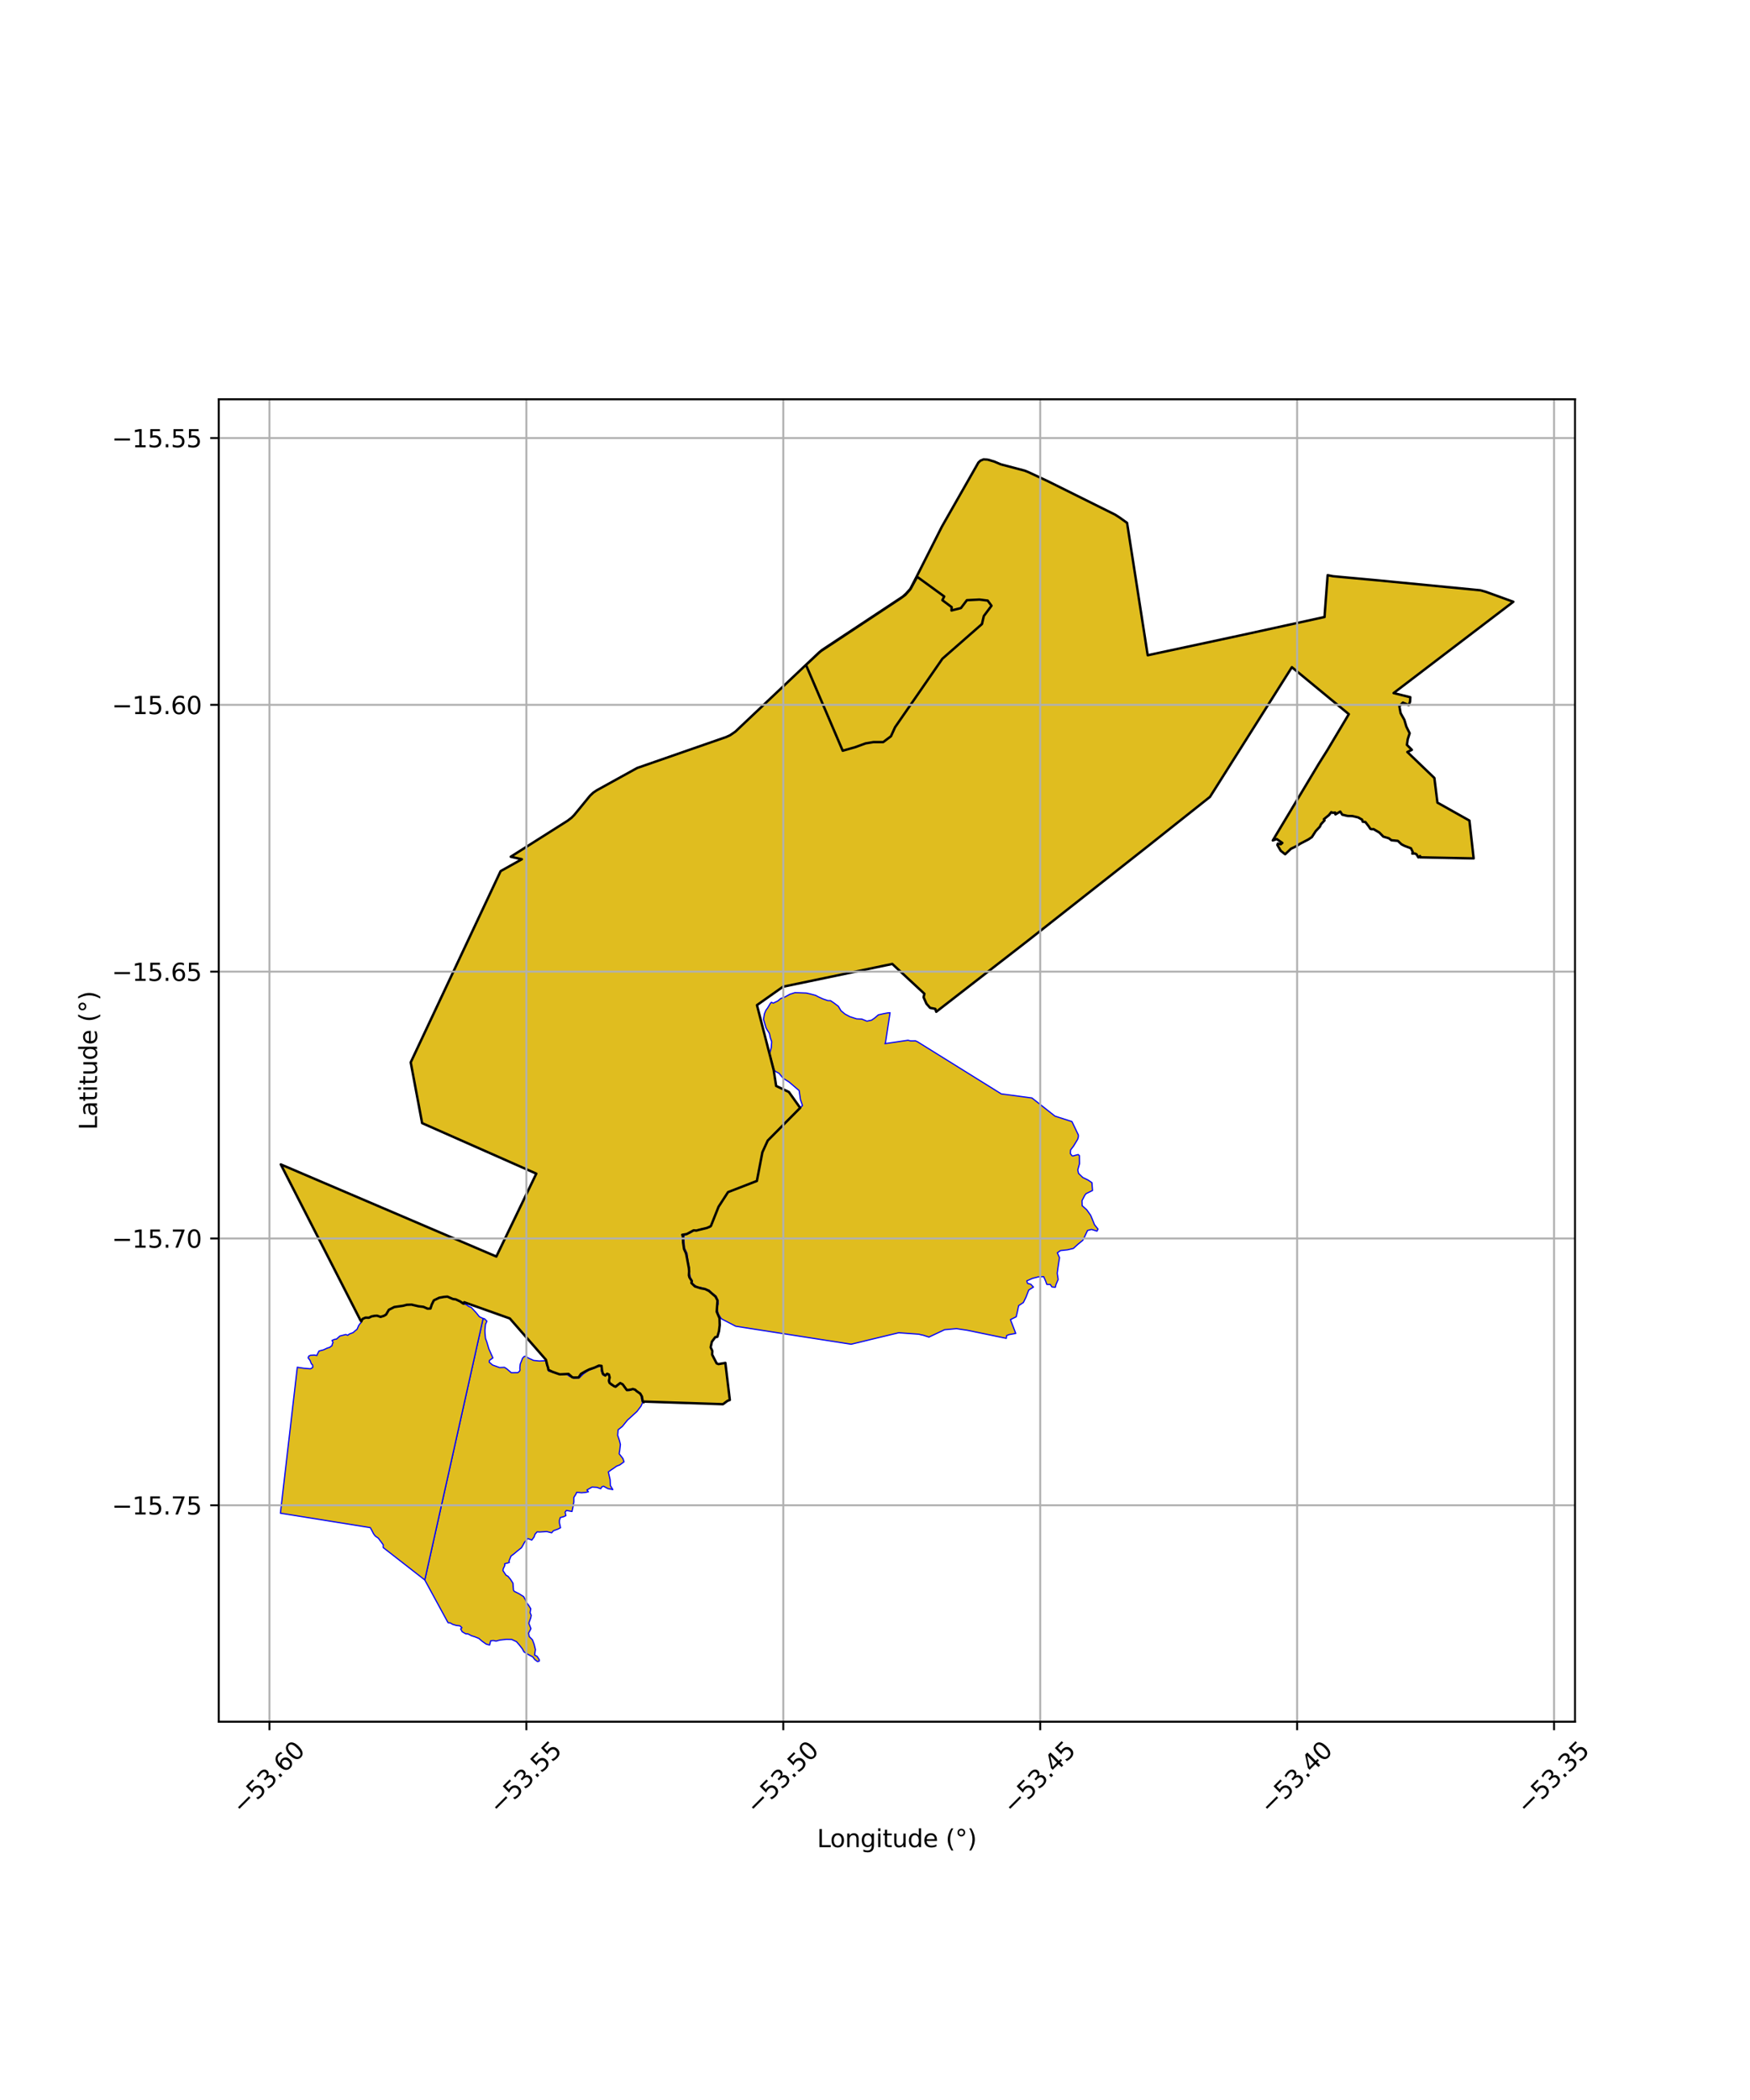 <?xml version="1.0" encoding="utf-8" standalone="no"?>
<!DOCTYPE svg PUBLIC "-//W3C//DTD SVG 1.1//EN"
  "http://www.w3.org/Graphics/SVG/1.1/DTD/svg11.dtd">
<svg xmlns:xlink="http://www.w3.org/1999/xlink" width="720pt" height="864pt" viewBox="0 0 720 864" xmlns="http://www.w3.org/2000/svg" version="1.1">
 <defs>
  <style type="text/css">*{stroke-linejoin: round; stroke-linecap: butt}</style>
 </defs>
 <g id="figure_1">
  <g id="patch_1">
   <path d="M 0 864 
L 720 864 
L 720 0 
L 0 0 
z
" style="fill: #ffffff"/>
  </g>
  <g id="axes_1">
   <g id="patch_2">
    <path d="M 90 708.368 
L 648 708.368 
L 648 164.272 
L 90 164.272 
z
" style="fill: #ffffff"/>
   </g>
   <g id="PatchCollection_1">
    <path d="M 184.385 667.713 
L 174.768 650.047 
L 198.765 542.47 
L 199.275 542.54 
L 200.328 543.558 
L 199.744 544.88 
L 199.498 547.316 
L 199.53 548.496 
L 199.754 550.68 
L 200.286 552.092 
L 201.136 554.979 
L 202.79 558.676 
L 201.393 559.694 
L 201.277 560.432 
L 202.657 561.606 
L 205.539 562.65 
L 207.544 562.569 
L 208.469 563.15 
L 210.368 564.775 
L 213.076 564.739 
L 213.648 564.257 
L 213.922 563.813 
L 213.876 562.757 
L 213.913 562.471 
L 213.921 562.263 
L 214.045 561.235 
L 215.018 558.754 
L 215.629 558.134 
L 216.14 557.979 
L 217.397 558.746 
L 219.524 559.714 
L 221.879 559.954 
L 224.509 559.839 
L 224.831 561.241 
L 225.095 561.579 
L 225.462 562.588 
L 225.717 564.118 
L 228.727 565.005 
L 231.024 565.626 
L 233.112 565.371 
L 234.311 566.27 
L 236.078 567.012 
L 238.33 566.916 
L 240.008 565.263 
L 242.173 563.806 
L 245.763 562.407 
L 247.373 562.052 
L 247.316 563.846 
L 248.028 565.709 
L 248.912 566.027 
L 249.975 565.326 
L 250.583 565.763 
L 250.68 566.994 
L 250.402 568.363 
L 251.434 569.852 
L 253.534 570.651 
L 255.121 569.114 
L 256.164 569.692 
L 257.83 572.021 
L 258.929 572.136 
L 260.375 571.474 
L 261.345 571.788 
L 262.389 572.811 
L 263.907 574.057 
L 263.949 575.377 
L 264.16 576.576 
L 264.391 577.087 
L 263.689 578.588 
L 262.073 580.706 
L 258.903 583.618 
L 258.196 584.224 
L 257.251 585.394 
L 256.069 586.863 
L 254.31 588.263 
L 254.125 590.507 
L 254.857 592.671 
L 255.255 594.318 
L 254.976 596.719 
L 254.737 598.107 
L 256.301 600.107 
L 256.744 601.426 
L 254.996 602.714 
L 253.705 603.211 
L 252.83 603.83 
L 251.345 604.829 
L 250.287 605.61 
L 251.028 608.796 
L 251.118 611.182 
L 252.136 612.869 
L 250.097 612.446 
L 248.293 611.476 
L 247.643 611.726 
L 247.14 612.496 
L 245.58 611.937 
L 243.592 611.818 
L 241.484 613.022 
L 242.075 613.758 
L 240.926 614.013 
L 239.234 614.165 
L 237.307 613.956 
L 236.952 614.735 
L 236.077 616.124 
L 236.079 617.95 
L 235.755 619.926 
L 235.328 621.87 
L 233.025 621.437 
L 232.496 622.149 
L 232.825 623.565 
L 231.892 624.013 
L 230.537 624.362 
L 230.167 625.57 
L 230.177 626.596 
L 230.623 628.559 
L 229.601 629.09 
L 227.666 629.813 
L 226.967 630.649 
L 224.963 630.137 
L 223.075 630.25 
L 221.954 630.32 
L 220.981 630.245 
L 220.141 631.207 
L 219.747 632.34 
L 218.791 633.628 
L 217.586 633.148 
L 217.115 633.04 
L 215.851 634.456 
L 215.017 636.003 
L 214.549 636.772 
L 212.601 638.338 
L 211.472 639.289 
L 210.236 640.22 
L 209.434 642.224 
L 209.557 642.843 
L 208.739 643.088 
L 207.658 643.362 
L 207.671 644.126 
L 207.031 645.461 
L 206.933 646.193 
L 207.483 647.026 
L 208.174 648.061 
L 209.018 648.543 
L 210.062 649.821 
L 211.038 651.353 
L 211.273 654.3 
L 211.616 654.738 
L 213.458 655.65 
L 215.412 656.873 
L 216.169 658.183 
L 216.659 659.391 
L 217.553 660.558 
L 218.389 661.901 
L 218.311 662.202 
L 218.101 663.53 
L 218.565 664.598 
L 218.364 665.632 
L 217.574 667.841 
L 218.454 670.084 
L 217.467 671.926 
L 217.753 673.337 
L 219.051 674.645 
L 219.736 676.462 
L 220.288 678.677 
L 219.945 680.924 
L 220.981 681.461 
L 221.9 682.886 
L 221.859 683.431 
L 221.143 683.637 
L 220.032 682.804 
L 219.198 681.699 
L 217.198 680.639 
L 215.591 679.647 
L 214.887 678.352 
L 213.65 676.757 
L 212.494 675.436 
L 210.506 674.505 
L 208.413 674.453 
L 205.634 674.771 
L 204.07 675.21 
L 203.033 674.964 
L 201.876 675.074 
L 201.438 676.808 
L 200.066 676.45 
L 198.365 675.251 
L 197.006 674.086 
L 195.428 673.457 
L 193.977 672.993 
L 192.562 672.244 
L 191.579 672.176 
L 190.16 671.353 
L 189.538 670.198 
L 190.036 669.691 
L 189.268 668.933 
L 187.685 668.737 
L 186.275 668.323 
L 185.199 667.691 
L 184.385 667.713 
" clip-path="url(#pf5b317f497)" style="fill: #e0bd1f; stroke: #0000ff; stroke-width: 0.5"/>
    <path d="M 198.765 542.47 
L 174.768 650.047 
L 157.664 636.719 
L 157.682 635.572 
L 155.644 632.838 
L 154.379 631.966 
L 153.691 631.037 
L 152.968 629.625 
L 152.347 628.515 
L 115.364 622.573 
L 122.323 562.517 
L 123.218 562.683 
L 124.987 562.937 
L 127.681 563.165 
L 128.163 562.958 
L 128.683 562.563 
L 128.599 561.563 
L 128.113 561.109 
L 127.557 559.704 
L 126.772 558.656 
L 127.044 557.954 
L 127.706 557.62 
L 129.296 557.498 
L 130.357 557.712 
L 130.592 557.096 
L 131.246 555.839 
L 133.093 555.365 
L 134.637 554.644 
L 135.6 554.366 
L 136.625 553.588 
L 136.692 553.006 
L 137.028 552.354 
L 136.59 551.493 
L 137.66 551.051 
L 138.394 550.957 
L 139.859 549.671 
L 142.281 549.052 
L 143.043 549.385 
L 143.714 548.863 
L 145.268 548.276 
L 146.129 547.508 
L 146.91 546.904 
L 147.607 545.304 
L 148.288 544.404 
L 148.455 544.322 
L 148.839 543.134 
L 149.309 542.564 
L 150.405 542.114 
L 151.772 542.159 
L 152.849 541.618 
L 154.16 541.367 
L 155.151 541.319 
L 156.577 541.804 
L 158.013 541.354 
L 158.857 540.827 
L 159.995 538.881 
L 162.239 537.747 
L 164.238 537.497 
L 165.887 537.225 
L 167.33 536.836 
L 169.288 536.754 
L 172.183 537.439 
L 174.21 537.677 
L 175.925 538.417 
L 177.104 538.373 
L 177.639 536.739 
L 178.483 535.004 
L 180.731 533.924 
L 182.726 533.572 
L 184.093 533.472 
L 186.338 534.45 
L 187.517 534.609 
L 189.383 535.477 
L 190.476 536.254 
L 191.966 536.854 
L 192.852 537.519 
L 193.867 537.901 
L 195.879 540.063 
L 197.234 541.733 
L 198.765 542.47 
" clip-path="url(#pf5b317f497)" style="fill: #e0bd1f; stroke: #0000ff; stroke-width: 0.5"/>
    <path d="M 404.646 189.003 
L 406.362 189.092 
L 409.094 189.905 
L 411.749 191.04 
L 421.548 193.621 
L 423.003 194.195 
L 430.769 197.896 
L 431.035 197.94 
L 444.853 204.785 
L 457.4 211.049 
L 458.79 211.738 
L 459.693 212.273 
L 460.481 212.819 
L 463.712 215.133 
L 472.197 269.59 
L 509.655 261.564 
L 544.964 253.85 
L 545.043 252.384 
L 546.231 236.655 
L 547.52 236.946 
L 548.494 237.084 
L 566.933 238.774 
L 609.117 242.866 
L 609.765 243.045 
L 611.307 243.483 
L 622.636 247.586 
L 573.366 285.15 
L 580.239 286.855 
L 580.15 288.663 
L 579.583 290.086 
L 577.189 289.081 
L 575.738 290.551 
L 576.257 293.415 
L 577.8 296.182 
L 578.611 298.937 
L 579.972 301.674 
L 579.181 304.164 
L 578.843 306.458 
L 580.881 308.502 
L 579.023 309.401 
L 590.139 320.08 
L 591.404 330.221 
L 604.564 337.61 
L 604.669 338.594 
L 606.296 353.177 
L 584.219 352.732 
L 584.254 352.207 
L 583.551 352.753 
L 582.773 351.458 
L 582.038 351.143 
L 581.067 351.202 
L 581.226 350.462 
L 580.504 349.005 
L 577.861 348.012 
L 576.605 347.361 
L 575.11 345.955 
L 572.48 345.705 
L 571.399 344.887 
L 569.136 344.213 
L 567.508 342.537 
L 565.093 341.114 
L 564.449 341.178 
L 563.824 341.027 
L 563.051 339.876 
L 561.745 338.203 
L 560.653 338.072 
L 560.387 337.216 
L 558.807 336.315 
L 556.434 335.756 
L 554.451 335.706 
L 552.238 335.177 
L 551.407 333.911 
L 549.442 335.058 
L 549.312 334.305 
L 548.371 334.426 
L 547.718 334.155 
L 546.787 335.332 
L 544.682 337.058 
L 544.946 337.529 
L 543.492 339.105 
L 543.039 340.125 
L 541.326 341.944 
L 539.746 344.4 
L 538.3 345.384 
L 536.864 346.087 
L 534.902 347.149 
L 533.099 348.277 
L 531.146 349.198 
L 529.464 350.828 
L 528.748 351.462 
L 526.932 350.033 
L 525.546 347.645 
L 525.758 347.057 
L 526.939 347.355 
L 527.585 346.796 
L 525.27 345.203 
L 523.664 345.781 
L 542.619 314.185 
L 546.143 308.576 
L 554.948 293.826 
L 536.787 278.904 
L 536.604 278.693 
L 531.517 274.507 
L 526.595 282.327 
L 499.685 324.916 
L 499.288 325.505 
L 498.646 326.466 
L 498.442 326.887 
L 497.822 327.853 
L 472.23 348.174 
L 471.943 348.407 
L 441.831 372.117 
L 441.303 372.492 
L 435.494 377.085 
L 424.873 385.424 
L 424.608 385.629 
L 422.957 387.004 
L 422.833 387.07 
L 385.201 416.275 
L 384.8 415.081 
L 382.678 414.666 
L 381.165 412.953 
L 379.981 410.274 
L 380.143 409.486 
L 380.33 408.868 
L 380.183 408.732 
L 367.111 396.597 
L 322.145 405.97 
L 311.438 413.534 
L 318.311 440.239 
L 319.329 446.793 
L 324.567 449.275 
L 329.208 455.805 
L 315.866 469.263 
L 313.667 474.073 
L 311.829 483.645 
L 311.642 484.618 
L 311.4 485.876 
L 299.54 490.467 
L 298.995 491.281 
L 298.318 492.293 
L 297.452 493.636 
L 295.678 496.387 
L 295.636 496.495 
L 292.527 504.303 
L 292.244 504.594 
L 290.896 505.202 
L 289.064 505.59 
L 289.042 505.596 
L 288.409 505.658 
L 287.406 506.045 
L 286.51 506.29 
L 285.383 506.197 
L 284.349 506.772 
L 282.568 507.717 
L 280.866 507.947 
L 280.687 508.044 
L 280.927 508.358 
L 281.057 511.259 
L 281.444 513.91 
L 282.213 515.586 
L 282.487 516.789 
L 283.021 519.686 
L 283.433 521.772 
L 283.526 523.059 
L 283.443 524.711 
L 283.644 525.512 
L 284.624 527.092 
L 284.46 527.856 
L 285.9 529.267 
L 286.85 529.568 
L 286.988 529.675 
L 287.207 529.68 
L 288.357 530.043 
L 290.112 530.36 
L 291.682 531.13 
L 292.672 531.94 
L 294.383 533.458 
L 295.194 535.032 
L 295.061 536.962 
L 294.875 539.688 
L 296.035 542.376 
L 296.112 545.228 
L 295.802 547.723 
L 295.148 549.996 
L 294.27 550.169 
L 292.892 552.012 
L 292.389 554.303 
L 293.066 555.815 
L 292.999 557.331 
L 293.557 558.391 
L 294.848 560.931 
L 295.61 561.228 
L 297.383 560.976 
L 298.432 560.739 
L 300.271 575.991 
L 299.269 576.376 
L 297.45 577.731 
L 265.082 576.651 
L 264.834 576.943 
L 264.395 576.358 
L 264.096 574.57 
L 263.913 574.252 
L 263.907 574.057 
L 263.708 573.894 
L 263.397 573.351 
L 261.88 572.312 
L 261.345 571.788 
L 260.908 571.646 
L 260.728 571.523 
L 260.595 571.545 
L 260.375 571.474 
L 260.009 571.641 
L 259.595 571.71 
L 257.897 571.912 
L 256.188 569.558 
L 255.172 569.032 
L 253.217 570.531 
L 252.923 570.419 
L 252.656 570.317 
L 251.059 569.31 
L 250.902 569.084 
L 250.719 568.821 
L 250.543 567.972 
L 250.831 566.722 
L 250.522 565.513 
L 249.788 565.197 
L 249.03 565.945 
L 248.031 565.175 
L 247.666 563.732 
L 247.487 561.962 
L 246.407 561.844 
L 244.621 562.669 
L 242.452 563.409 
L 240.809 564.221 
L 239.017 565.266 
L 238.037 566.726 
L 236.08 566.763 
L 235.449 566.638 
L 233.908 565.274 
L 230.376 565.451 
L 230.368 565.449 
L 229.967 565.34 
L 227.346 564.415 
L 225.629 563.586 
L 225.462 562.588 
L 225.194 561.852 
L 225.003 560.887 
L 224.608 559.453 
L 209.756 542.454 
L 190.976 535.774 
L 190.772 536.374 
L 190.476 536.254 
L 189.383 535.477 
L 187.517 534.609 
L 186.338 534.45 
L 184.093 533.472 
L 182.726 533.572 
L 180.731 533.924 
L 178.483 535.004 
L 177.639 536.739 
L 177.104 538.373 
L 175.925 538.417 
L 174.21 537.677 
L 172.183 537.439 
L 169.288 536.754 
L 167.33 536.836 
L 165.887 537.225 
L 164.238 537.497 
L 162.239 537.747 
L 159.995 538.881 
L 158.857 540.827 
L 158.013 541.354 
L 156.577 541.804 
L 155.151 541.319 
L 154.16 541.367 
L 152.849 541.618 
L 151.772 542.159 
L 150.405 542.114 
L 149.309 542.564 
L 148.839 543.134 
L 148.664 543.678 
L 148.236 543.062 
L 124.506 496.65 
L 122.187 492.113 
L 115.52 479.071 
L 130.603 485.519 
L 204.208 516.973 
L 204.208 516.972 
L 204.209 516.972 
L 220.649 482.871 
L 173.676 462.089 
L 168.98 437.086 
L 180.01 413.626 
L 198.47 374.354 
L 205.964 358.413 
L 214.704 353.52 
L 214.699 353.519 
L 214.704 353.516 
L 210.135 352.486 
L 233.461 337.72 
L 235.136 336.448 
L 236.279 335.291 
L 242.779 327.352 
L 244.061 326.144 
L 245.48 325.177 
L 261.243 316.391 
L 262.149 315.969 
L 295.907 304.283 
L 298.72 303.255 
L 300.402 302.491 
L 302.559 301.003 
L 331.575 273.479 
L 336.998 268.418 
L 338.19 267.433 
L 371.465 245.435 
L 372.798 244.209 
L 374.516 242.294 
L 377.159 237.172 
L 387.518 216.668 
L 402.537 190.31 
L 403.379 189.52 
L 404.646 189.003 
M 377.351 237.311 
L 374.566 242.42 
L 372.488 244.752 
L 371.442 245.573 
L 370.714 246.064 
L 338.805 267.103 
L 337.781 267.863 
L 336.893 268.633 
L 331.608 273.557 
L 346.716 308.869 
L 351.853 307.411 
L 356.18 305.836 
L 359.351 305.325 
L 363.366 305.326 
L 366.567 302.921 
L 368.244 299.221 
L 387.741 271.009 
L 404.007 256.75 
L 404.771 253.458 
L 407.931 249.221 
L 406.361 247.1 
L 402.981 246.672 
L 397.807 246.937 
L 395.355 250.172 
L 391.47 251.166 
L 391.545 249.788 
L 387.714 246.929 
L 388.475 245.4 
L 377.351 237.311 
" clip-path="url(#pf5b317f497)" style="fill: #e0bd1f; stroke: #0000ff; stroke-width: 0.5"/>
    <path d="M 441.193 475.654 
L 443.585 475.013 
L 444.092 475.452 
L 444.143 478.761 
L 443.421 481.368 
L 443.757 482.778 
L 445.463 484.428 
L 447.749 485.554 
L 449.26 486.587 
L 449.489 489.812 
L 446.827 491.109 
L 446.262 491.857 
L 445.17 493.988 
L 445.227 496.039 
L 447.112 497.744 
L 448.719 499.993 
L 449.528 501.93 
L 450.31 503.891 
L 451.757 505.686 
L 451.34 506.525 
L 449.083 505.831 
L 447.442 506.252 
L 446.186 508.934 
L 445.471 510.319 
L 443.501 511.927 
L 441.619 513.637 
L 439.229 514.212 
L 436.29 514.536 
L 435.013 515.433 
L 435.917 517.447 
L 435.547 519.681 
L 435.203 522.048 
L 434.971 523.867 
L 435.348 526.397 
L 434.454 528.543 
L 434.2 529.617 
L 432.784 529.486 
L 432.115 528.469 
L 430.683 528.44 
L 430.208 527.079 
L 429.4 525.242 
L 427.134 525.353 
L 424.778 525.957 
L 422.459 526.993 
L 422.763 528.014 
L 424.1 528.382 
L 425.191 529.541 
L 423.27 530.742 
L 422.128 533.684 
L 421.053 535.892 
L 419.11 537.174 
L 418.595 539.603 
L 418.092 541.769 
L 415.734 542.927 
L 416.843 545.848 
L 417.903 548.601 
L 415.069 549.125 
L 414.155 549.507 
L 414.018 550.635 
L 397.906 547.301 
L 393.535 546.646 
L 388.639 547.079 
L 382.202 550.109 
L 379.725 549.317 
L 379.094 549.206 
L 378.037 548.936 
L 369.766 548.336 
L 357.544 551.272 
L 350.185 553.057 
L 302.702 545.655 
L 297.006 542.703 
L 296.553 542.264 
L 295.551 540.618 
L 295.178 539.216 
L 295.049 537.697 
L 295.499 536.481 
L 295.373 534.912 
L 294.602 533.254 
L 293.137 532.15 
L 291.739 530.773 
L 290.289 530.305 
L 288.394 529.709 
L 286.988 529.675 
L 284.748 527.936 
L 284.843 526.969 
L 284.017 525.575 
L 283.617 523.429 
L 283.632 521.654 
L 283.255 519.996 
L 282.828 517.161 
L 282.671 515.702 
L 281.564 513.382 
L 281.426 510.686 
L 281.354 508.81 
L 281.59 508.116 
L 281.929 508.094 
L 283.077 507.585 
L 283.994 507.261 
L 285.587 506.229 
L 286.505 506.392 
L 288.409 505.658 
L 290.075 505.496 
L 291.917 504.97 
L 292.547 504.575 
L 292.443 504.513 
L 295.679 496.388 
L 298.318 492.293 
L 299.54 490.468 
L 311.4 485.877 
L 313.668 474.076 
L 315.866 469.263 
L 329.209 455.805 
L 330.165 454.846 
L 329.314 452.363 
L 328.787 448.698 
L 324.665 445.183 
L 322.186 443.611 
L 320.511 441.585 
L 319.093 440.83 
L 318.507 440.21 
L 318.163 439.068 
L 316.685 433.478 
L 317.339 430.946 
L 317.498 428.566 
L 316.92 426.923 
L 316.539 425.174 
L 315.371 423.291 
L 315.088 422.649 
L 314.455 420.511 
L 314.119 419.369 
L 314.51 417.091 
L 315.141 415.62 
L 315.806 414.735 
L 316.904 412.887 
L 317.365 412.372 
L 318.135 412.719 
L 319.995 411.824 
L 321.206 410.827 
L 322.8 410.26 
L 324.945 409.084 
L 327.005 408.42 
L 328.672 408.451 
L 331.733 408.559 
L 333.31 408.923 
L 335.561 409.52 
L 336.779 410.168 
L 338.555 410.974 
L 340.598 411.672 
L 341.694 411.691 
L 343.132 412.667 
L 344.912 414.001 
L 345.998 415.828 
L 347.635 417.199 
L 349.606 418.26 
L 352.434 419.186 
L 354.561 419.281 
L 356.657 420.122 
L 358.601 419.722 
L 359.896 418.814 
L 361.368 417.555 
L 363.444 417.069 
L 365.296 416.727 
L 366.191 416.662 
L 364.296 429.081 
L 364.071 429.385 
L 373.587 427.993 
L 374.646 428.263 
L 376.654 428.239 
L 377.501 428.618 
L 411.968 450.064 
L 424.564 451.731 
L 434.041 459.204 
L 441.029 461.453 
L 443.666 466.953 
L 443.661 467.788 
L 443.389 468.717 
L 441.692 471.528 
L 440.463 473.13 
L 440.394 474.662 
L 441.193 475.654 
" clip-path="url(#pf5b317f497)" style="fill: #e0bd1f; stroke: #0000ff; stroke-width: 0.5"/>
    <path d="M 377.351 237.311 
L 388.475 245.4 
L 387.714 246.929 
L 391.545 249.788 
L 391.47 251.166 
L 395.355 250.172 
L 397.807 246.937 
L 402.981 246.672 
L 406.361 247.1 
L 407.931 249.221 
L 404.771 253.458 
L 404.007 256.75 
L 387.741 271.009 
L 368.244 299.221 
L 366.567 302.921 
L 363.366 305.326 
L 359.351 305.325 
L 356.18 305.836 
L 351.853 307.411 
L 346.716 308.869 
L 331.608 273.557 
L 336.893 268.633 
L 337.781 267.863 
L 338.805 267.103 
L 370.714 246.064 
L 371.442 245.573 
L 372.488 244.752 
L 374.566 242.42 
L 377.351 237.311 
" clip-path="url(#pf5b317f497)" style="fill: #e0bd1f; stroke: #0000ff; stroke-width: 0.5"/>
   </g>
   <g id="PatchCollection_2">
    <path d="M 406.362 189.092 
L 409.094 189.905 
L 411.749 191.04 
L 421.548 193.621 
L 423.003 194.195 
L 431.035 197.94 
L 458.79 211.738 
L 460.481 212.819 
L 463.712 215.133 
L 472.197 269.59 
L 509.655 261.564 
L 544.964 253.85 
L 545.043 252.384 
L 546.231 236.655 
L 548.494 237.084 
L 566.933 238.774 
L 609.117 242.866 
L 611.307 243.483 
L 622.636 247.586 
L 573.366 285.15 
L 580.239 286.855 
L 580.15 288.663 
L 579.583 290.086 
L 577.189 289.081 
L 575.738 290.551 
L 576.257 293.415 
L 577.8 296.182 
L 578.611 298.937 
L 579.972 301.674 
L 579.181 304.164 
L 578.843 306.458 
L 580.881 308.502 
L 579.023 309.401 
L 590.139 320.08 
L 591.404 330.221 
L 604.564 337.61 
L 606.296 353.177 
L 584.219 352.732 
L 584.254 352.207 
L 583.551 352.753 
L 582.773 351.458 
L 582.038 351.143 
L 581.067 351.202 
L 581.226 350.462 
L 580.504 349.005 
L 577.861 348.012 
L 576.605 347.361 
L 575.11 345.955 
L 572.48 345.705 
L 571.399 344.887 
L 569.136 344.213 
L 567.508 342.537 
L 565.093 341.114 
L 564.449 341.178 
L 563.824 341.027 
L 563.051 339.876 
L 561.745 338.203 
L 560.653 338.072 
L 560.387 337.216 
L 558.807 336.315 
L 556.434 335.756 
L 554.451 335.706 
L 552.238 335.177 
L 551.407 333.911 
L 549.442 335.058 
L 549.312 334.305 
L 548.371 334.426 
L 547.718 334.155 
L 546.787 335.332 
L 544.682 337.058 
L 544.946 337.529 
L 543.492 339.105 
L 543.039 340.125 
L 541.326 341.944 
L 539.746 344.4 
L 538.3 345.384 
L 534.902 347.149 
L 533.099 348.277 
L 531.146 349.198 
L 528.748 351.462 
L 526.932 350.033 
L 525.546 347.645 
L 525.758 347.057 
L 526.939 347.355 
L 527.585 346.796 
L 525.27 345.203 
L 523.664 345.781 
L 542.619 314.185 
L 546.143 308.576 
L 554.948 293.826 
L 531.517 274.507 
L 499.685 324.916 
L 497.822 327.853 
L 471.943 348.407 
L 422.833 387.07 
L 385.201 416.275 
L 384.8 415.081 
L 382.678 414.666 
L 381.165 412.953 
L 379.981 410.274 
L 380.33 408.868 
L 367.111 396.597 
L 322.145 405.97 
L 311.438 413.534 
L 318.311 440.239 
L 319.329 446.793 
L 324.567 449.275 
L 329.208 455.805 
L 315.866 469.263 
L 313.667 474.073 
L 311.4 485.876 
L 299.54 490.467 
L 295.636 496.495 
L 292.527 504.303 
L 292.244 504.594 
L 290.896 505.202 
L 287.406 506.045 
L 286.51 506.29 
L 285.383 506.197 
L 282.568 507.717 
L 280.687 508.044 
L 280.927 508.358 
L 281.057 511.259 
L 281.444 513.91 
L 282.213 515.586 
L 282.487 516.789 
L 283.433 521.772 
L 283.526 523.059 
L 283.443 524.711 
L 283.644 525.512 
L 284.624 527.092 
L 284.46 527.856 
L 285.9 529.267 
L 288.357 530.043 
L 290.112 530.36 
L 291.682 531.13 
L 294.383 533.458 
L 295.194 535.032 
L 294.875 539.688 
L 296.035 542.376 
L 296.112 545.228 
L 295.802 547.723 
L 295.148 549.996 
L 294.27 550.169 
L 292.892 552.012 
L 292.389 554.303 
L 293.066 555.815 
L 292.999 557.331 
L 294.848 560.931 
L 295.61 561.228 
L 298.432 560.739 
L 300.271 575.991 
L 299.269 576.376 
L 297.45 577.731 
L 265.082 576.651 
L 264.834 576.943 
L 264.395 576.358 
L 264.096 574.57 
L 263.397 573.351 
L 261.88 572.312 
L 261.345 571.788 
L 260.375 571.474 
L 259.595 571.71 
L 257.897 571.912 
L 256.188 569.558 
L 255.172 569.032 
L 253.217 570.531 
L 252.656 570.317 
L 250.902 569.084 
L 250.719 568.821 
L 250.543 567.972 
L 250.831 566.722 
L 250.522 565.513 
L 249.788 565.197 
L 249.03 565.945 
L 248.031 565.175 
L 247.666 563.732 
L 247.487 561.962 
L 246.407 561.844 
L 244.621 562.669 
L 242.452 563.409 
L 240.809 564.221 
L 239.017 565.266 
L 238.037 566.726 
L 236.08 566.763 
L 235.449 566.638 
L 233.908 565.274 
L 230.368 565.449 
L 229.967 565.34 
L 227.346 564.415 
L 225.629 563.586 
L 225.462 562.588 
L 225.194 561.852 
L 224.608 559.453 
L 209.756 542.454 
L 190.976 535.774 
L 190.772 536.374 
L 190.476 536.254 
L 189.383 535.477 
L 187.517 534.609 
L 186.338 534.45 
L 184.093 533.472 
L 182.726 533.572 
L 180.731 533.924 
L 178.483 535.004 
L 177.639 536.739 
L 177.104 538.373 
L 175.925 538.417 
L 174.21 537.677 
L 172.183 537.439 
L 169.288 536.754 
L 167.33 536.836 
L 165.887 537.225 
L 162.239 537.747 
L 159.995 538.881 
L 158.857 540.827 
L 158.013 541.354 
L 156.577 541.804 
L 155.151 541.319 
L 154.16 541.367 
L 152.849 541.618 
L 151.772 542.159 
L 150.405 542.114 
L 149.309 542.564 
L 148.839 543.134 
L 148.664 543.678 
L 148.236 543.062 
L 115.52 479.071 
L 204.209 516.972 
L 220.649 482.871 
L 173.676 462.089 
L 168.98 437.086 
L 205.964 358.413 
L 214.704 353.516 
L 210.135 352.486 
L 233.461 337.72 
L 235.136 336.448 
L 236.279 335.291 
L 242.779 327.352 
L 244.061 326.144 
L 245.48 325.177 
L 262.149 315.969 
L 298.72 303.255 
L 300.402 302.491 
L 302.559 301.003 
L 336.998 268.418 
L 338.19 267.433 
L 371.465 245.435 
L 372.798 244.209 
L 374.516 242.294 
L 377.159 237.172 
L 387.518 216.668 
L 402.537 190.31 
L 403.379 189.52 
L 404.646 189.003 
L 406.362 189.092 
M 374.566 242.42 
L 372.488 244.752 
L 370.714 246.064 
L 337.781 267.863 
L 336.893 268.633 
L 331.608 273.557 
L 346.716 308.869 
L 351.853 307.411 
L 356.18 305.836 
L 359.351 305.325 
L 363.366 305.326 
L 366.567 302.921 
L 368.244 299.221 
L 387.741 271.009 
L 404.007 256.75 
L 404.771 253.458 
L 407.931 249.221 
L 406.361 247.1 
L 402.981 246.672 
L 397.807 246.937 
L 395.355 250.172 
L 391.47 251.166 
L 391.545 249.788 
L 387.714 246.929 
L 388.475 245.4 
L 377.351 237.311 
L 374.566 242.42 
L 374.566 242.42 
" clip-path="url(#pf5b317f497)" style="fill: none; stroke: #000000"/>
   </g>
   <g id="matplotlib.axis_1">
    <g id="xtick_1">
     <g id="line2d_1">
      <path d="M 110.862 708.368 
L 110.862 164.272 
" clip-path="url(#pf5b317f497)" style="fill: none; stroke: #b0b0b0; stroke-width: 0.8; stroke-linecap: square"/>
     </g>
     <g id="line2d_2">
      <defs>
       <path id="m42a6dd162a" d="M 0 0 
L 0 3.5 
" style="stroke: #000000; stroke-width: 0.8"/>
      </defs>
      <g>
       <use xlink:href="#m42a6dd162a" x="110.862" y="708.368" style="stroke: #000000; stroke-width: 0.8"/>
      </g>
     </g>
     <g id="text_1">
      <!-- −53.60 -->
      <g transform="translate(99.729 746.91) rotate(-45) scale(0.1 -0.1)">
       <defs>
        <path id="DejaVuSans-2212" d="M 678 2272 
L 4684 2272 
L 4684 1741 
L 678 1741 
L 678 2272 
z
" transform="scale(0.016)"/>
        <path id="DejaVuSans-35" d="M 691 4666 
L 3169 4666 
L 3169 4134 
L 1269 4134 
L 1269 2991 
Q 1406 3038 1543 3061 
Q 1681 3084 1819 3084 
Q 2600 3084 3056 2656 
Q 3513 2228 3513 1497 
Q 3513 744 3044 326 
Q 2575 -91 1722 -91 
Q 1428 -91 1123 -41 
Q 819 9 494 109 
L 494 744 
Q 775 591 1075 516 
Q 1375 441 1709 441 
Q 2250 441 2565 725 
Q 2881 1009 2881 1497 
Q 2881 1984 2565 2268 
Q 2250 2553 1709 2553 
Q 1456 2553 1204 2497 
Q 953 2441 691 2322 
L 691 4666 
z
" transform="scale(0.016)"/>
        <path id="DejaVuSans-33" d="M 2597 2516 
Q 3050 2419 3304 2112 
Q 3559 1806 3559 1356 
Q 3559 666 3084 287 
Q 2609 -91 1734 -91 
Q 1441 -91 1130 -33 
Q 819 25 488 141 
L 488 750 
Q 750 597 1062 519 
Q 1375 441 1716 441 
Q 2309 441 2620 675 
Q 2931 909 2931 1356 
Q 2931 1769 2642 2001 
Q 2353 2234 1838 2234 
L 1294 2234 
L 1294 2753 
L 1863 2753 
Q 2328 2753 2575 2939 
Q 2822 3125 2822 3475 
Q 2822 3834 2567 4026 
Q 2313 4219 1838 4219 
Q 1578 4219 1281 4162 
Q 984 4106 628 3988 
L 628 4550 
Q 988 4650 1302 4700 
Q 1616 4750 1894 4750 
Q 2613 4750 3031 4423 
Q 3450 4097 3450 3541 
Q 3450 3153 3228 2886 
Q 3006 2619 2597 2516 
z
" transform="scale(0.016)"/>
        <path id="DejaVuSans-2e" d="M 684 794 
L 1344 794 
L 1344 0 
L 684 0 
L 684 794 
z
" transform="scale(0.016)"/>
        <path id="DejaVuSans-36" d="M 2113 2584 
Q 1688 2584 1439 2293 
Q 1191 2003 1191 1497 
Q 1191 994 1439 701 
Q 1688 409 2113 409 
Q 2538 409 2786 701 
Q 3034 994 3034 1497 
Q 3034 2003 2786 2293 
Q 2538 2584 2113 2584 
z
M 3366 4563 
L 3366 3988 
Q 3128 4100 2886 4159 
Q 2644 4219 2406 4219 
Q 1781 4219 1451 3797 
Q 1122 3375 1075 2522 
Q 1259 2794 1537 2939 
Q 1816 3084 2150 3084 
Q 2853 3084 3261 2657 
Q 3669 2231 3669 1497 
Q 3669 778 3244 343 
Q 2819 -91 2113 -91 
Q 1303 -91 875 529 
Q 447 1150 447 2328 
Q 447 3434 972 4092 
Q 1497 4750 2381 4750 
Q 2619 4750 2861 4703 
Q 3103 4656 3366 4563 
z
" transform="scale(0.016)"/>
        <path id="DejaVuSans-30" d="M 2034 4250 
Q 1547 4250 1301 3770 
Q 1056 3291 1056 2328 
Q 1056 1369 1301 889 
Q 1547 409 2034 409 
Q 2525 409 2770 889 
Q 3016 1369 3016 2328 
Q 3016 3291 2770 3770 
Q 2525 4250 2034 4250 
z
M 2034 4750 
Q 2819 4750 3233 4129 
Q 3647 3509 3647 2328 
Q 3647 1150 3233 529 
Q 2819 -91 2034 -91 
Q 1250 -91 836 529 
Q 422 1150 422 2328 
Q 422 3509 836 4129 
Q 1250 4750 2034 4750 
z
" transform="scale(0.016)"/>
       </defs>
       <use xlink:href="#DejaVuSans-2212"/>
       <use xlink:href="#DejaVuSans-35" transform="translate(83.789 0)"/>
       <use xlink:href="#DejaVuSans-33" transform="translate(147.412 0)"/>
       <use xlink:href="#DejaVuSans-2e" transform="translate(211.035 0)"/>
       <use xlink:href="#DejaVuSans-36" transform="translate(242.822 0)"/>
       <use xlink:href="#DejaVuSans-30" transform="translate(306.445 0)"/>
      </g>
     </g>
    </g>
    <g id="xtick_2">
     <g id="line2d_3">
      <path d="M 216.565 708.368 
L 216.565 164.272 
" clip-path="url(#pf5b317f497)" style="fill: none; stroke: #b0b0b0; stroke-width: 0.8; stroke-linecap: square"/>
     </g>
     <g id="line2d_4">
      <g>
       <use xlink:href="#m42a6dd162a" x="216.565" y="708.368" style="stroke: #000000; stroke-width: 0.8"/>
      </g>
     </g>
     <g id="text_2">
      <!-- −53.55 -->
      <g transform="translate(205.432 746.91) rotate(-45) scale(0.1 -0.1)">
       <use xlink:href="#DejaVuSans-2212"/>
       <use xlink:href="#DejaVuSans-35" transform="translate(83.789 0)"/>
       <use xlink:href="#DejaVuSans-33" transform="translate(147.412 0)"/>
       <use xlink:href="#DejaVuSans-2e" transform="translate(211.035 0)"/>
       <use xlink:href="#DejaVuSans-35" transform="translate(242.822 0)"/>
       <use xlink:href="#DejaVuSans-35" transform="translate(306.445 0)"/>
      </g>
     </g>
    </g>
    <g id="xtick_3">
     <g id="line2d_5">
      <path d="M 322.268 708.368 
L 322.268 164.272 
" clip-path="url(#pf5b317f497)" style="fill: none; stroke: #b0b0b0; stroke-width: 0.8; stroke-linecap: square"/>
     </g>
     <g id="line2d_6">
      <g>
       <use xlink:href="#m42a6dd162a" x="322.268" y="708.368" style="stroke: #000000; stroke-width: 0.8"/>
      </g>
     </g>
     <g id="text_3">
      <!-- −53.50 -->
      <g transform="translate(311.135 746.91) rotate(-45) scale(0.1 -0.1)">
       <use xlink:href="#DejaVuSans-2212"/>
       <use xlink:href="#DejaVuSans-35" transform="translate(83.789 0)"/>
       <use xlink:href="#DejaVuSans-33" transform="translate(147.412 0)"/>
       <use xlink:href="#DejaVuSans-2e" transform="translate(211.035 0)"/>
       <use xlink:href="#DejaVuSans-35" transform="translate(242.822 0)"/>
       <use xlink:href="#DejaVuSans-30" transform="translate(306.445 0)"/>
      </g>
     </g>
    </g>
    <g id="xtick_4">
     <g id="line2d_7">
      <path d="M 427.971 708.368 
L 427.971 164.272 
" clip-path="url(#pf5b317f497)" style="fill: none; stroke: #b0b0b0; stroke-width: 0.8; stroke-linecap: square"/>
     </g>
     <g id="line2d_8">
      <g>
       <use xlink:href="#m42a6dd162a" x="427.971" y="708.368" style="stroke: #000000; stroke-width: 0.8"/>
      </g>
     </g>
     <g id="text_4">
      <!-- −53.45 -->
      <g transform="translate(416.838 746.91) rotate(-45) scale(0.1 -0.1)">
       <defs>
        <path id="DejaVuSans-34" d="M 2419 4116 
L 825 1625 
L 2419 1625 
L 2419 4116 
z
M 2253 4666 
L 3047 4666 
L 3047 1625 
L 3713 1625 
L 3713 1100 
L 3047 1100 
L 3047 0 
L 2419 0 
L 2419 1100 
L 313 1100 
L 313 1709 
L 2253 4666 
z
" transform="scale(0.016)"/>
       </defs>
       <use xlink:href="#DejaVuSans-2212"/>
       <use xlink:href="#DejaVuSans-35" transform="translate(83.789 0)"/>
       <use xlink:href="#DejaVuSans-33" transform="translate(147.412 0)"/>
       <use xlink:href="#DejaVuSans-2e" transform="translate(211.035 0)"/>
       <use xlink:href="#DejaVuSans-34" transform="translate(242.822 0)"/>
       <use xlink:href="#DejaVuSans-35" transform="translate(306.445 0)"/>
      </g>
     </g>
    </g>
    <g id="xtick_5">
     <g id="line2d_9">
      <path d="M 533.674 708.368 
L 533.674 164.272 
" clip-path="url(#pf5b317f497)" style="fill: none; stroke: #b0b0b0; stroke-width: 0.8; stroke-linecap: square"/>
     </g>
     <g id="line2d_10">
      <g>
       <use xlink:href="#m42a6dd162a" x="533.674" y="708.368" style="stroke: #000000; stroke-width: 0.8"/>
      </g>
     </g>
     <g id="text_5">
      <!-- −53.40 -->
      <g transform="translate(522.541 746.91) rotate(-45) scale(0.1 -0.1)">
       <use xlink:href="#DejaVuSans-2212"/>
       <use xlink:href="#DejaVuSans-35" transform="translate(83.789 0)"/>
       <use xlink:href="#DejaVuSans-33" transform="translate(147.412 0)"/>
       <use xlink:href="#DejaVuSans-2e" transform="translate(211.035 0)"/>
       <use xlink:href="#DejaVuSans-34" transform="translate(242.822 0)"/>
       <use xlink:href="#DejaVuSans-30" transform="translate(306.445 0)"/>
      </g>
     </g>
    </g>
    <g id="xtick_6">
     <g id="line2d_11">
      <path d="M 639.377 708.368 
L 639.377 164.272 
" clip-path="url(#pf5b317f497)" style="fill: none; stroke: #b0b0b0; stroke-width: 0.8; stroke-linecap: square"/>
     </g>
     <g id="line2d_12">
      <g>
       <use xlink:href="#m42a6dd162a" x="639.377" y="708.368" style="stroke: #000000; stroke-width: 0.8"/>
      </g>
     </g>
     <g id="text_6">
      <!-- −53.35 -->
      <g transform="translate(628.244 746.91) rotate(-45) scale(0.1 -0.1)">
       <use xlink:href="#DejaVuSans-2212"/>
       <use xlink:href="#DejaVuSans-35" transform="translate(83.789 0)"/>
       <use xlink:href="#DejaVuSans-33" transform="translate(147.412 0)"/>
       <use xlink:href="#DejaVuSans-2e" transform="translate(211.035 0)"/>
       <use xlink:href="#DejaVuSans-33" transform="translate(242.822 0)"/>
       <use xlink:href="#DejaVuSans-35" transform="translate(306.445 0)"/>
      </g>
     </g>
    </g>
    <g id="text_7">
     <!-- Longitude (°) -->
     <g transform="translate(336.14 759.979) scale(0.1 -0.1)">
      <defs>
       <path id="DejaVuSans-4c" d="M 628 4666 
L 1259 4666 
L 1259 531 
L 3531 531 
L 3531 0 
L 628 0 
L 628 4666 
z
" transform="scale(0.016)"/>
       <path id="DejaVuSans-6f" d="M 1959 3097 
Q 1497 3097 1228 2736 
Q 959 2375 959 1747 
Q 959 1119 1226 758 
Q 1494 397 1959 397 
Q 2419 397 2687 759 
Q 2956 1122 2956 1747 
Q 2956 2369 2687 2733 
Q 2419 3097 1959 3097 
z
M 1959 3584 
Q 2709 3584 3137 3096 
Q 3566 2609 3566 1747 
Q 3566 888 3137 398 
Q 2709 -91 1959 -91 
Q 1206 -91 779 398 
Q 353 888 353 1747 
Q 353 2609 779 3096 
Q 1206 3584 1959 3584 
z
" transform="scale(0.016)"/>
       <path id="DejaVuSans-6e" d="M 3513 2113 
L 3513 0 
L 2938 0 
L 2938 2094 
Q 2938 2591 2744 2837 
Q 2550 3084 2163 3084 
Q 1697 3084 1428 2787 
Q 1159 2491 1159 1978 
L 1159 0 
L 581 0 
L 581 3500 
L 1159 3500 
L 1159 2956 
Q 1366 3272 1645 3428 
Q 1925 3584 2291 3584 
Q 2894 3584 3203 3211 
Q 3513 2838 3513 2113 
z
" transform="scale(0.016)"/>
       <path id="DejaVuSans-67" d="M 2906 1791 
Q 2906 2416 2648 2759 
Q 2391 3103 1925 3103 
Q 1463 3103 1205 2759 
Q 947 2416 947 1791 
Q 947 1169 1205 825 
Q 1463 481 1925 481 
Q 2391 481 2648 825 
Q 2906 1169 2906 1791 
z
M 3481 434 
Q 3481 -459 3084 -895 
Q 2688 -1331 1869 -1331 
Q 1566 -1331 1297 -1286 
Q 1028 -1241 775 -1147 
L 775 -588 
Q 1028 -725 1275 -790 
Q 1522 -856 1778 -856 
Q 2344 -856 2625 -561 
Q 2906 -266 2906 331 
L 2906 616 
Q 2728 306 2450 153 
Q 2172 0 1784 0 
Q 1141 0 747 490 
Q 353 981 353 1791 
Q 353 2603 747 3093 
Q 1141 3584 1784 3584 
Q 2172 3584 2450 3431 
Q 2728 3278 2906 2969 
L 2906 3500 
L 3481 3500 
L 3481 434 
z
" transform="scale(0.016)"/>
       <path id="DejaVuSans-69" d="M 603 3500 
L 1178 3500 
L 1178 0 
L 603 0 
L 603 3500 
z
M 603 4863 
L 1178 4863 
L 1178 4134 
L 603 4134 
L 603 4863 
z
" transform="scale(0.016)"/>
       <path id="DejaVuSans-74" d="M 1172 4494 
L 1172 3500 
L 2356 3500 
L 2356 3053 
L 1172 3053 
L 1172 1153 
Q 1172 725 1289 603 
Q 1406 481 1766 481 
L 2356 481 
L 2356 0 
L 1766 0 
Q 1100 0 847 248 
Q 594 497 594 1153 
L 594 3053 
L 172 3053 
L 172 3500 
L 594 3500 
L 594 4494 
L 1172 4494 
z
" transform="scale(0.016)"/>
       <path id="DejaVuSans-75" d="M 544 1381 
L 544 3500 
L 1119 3500 
L 1119 1403 
Q 1119 906 1312 657 
Q 1506 409 1894 409 
Q 2359 409 2629 706 
Q 2900 1003 2900 1516 
L 2900 3500 
L 3475 3500 
L 3475 0 
L 2900 0 
L 2900 538 
Q 2691 219 2414 64 
Q 2138 -91 1772 -91 
Q 1169 -91 856 284 
Q 544 659 544 1381 
z
M 1991 3584 
L 1991 3584 
z
" transform="scale(0.016)"/>
       <path id="DejaVuSans-64" d="M 2906 2969 
L 2906 4863 
L 3481 4863 
L 3481 0 
L 2906 0 
L 2906 525 
Q 2725 213 2448 61 
Q 2172 -91 1784 -91 
Q 1150 -91 751 415 
Q 353 922 353 1747 
Q 353 2572 751 3078 
Q 1150 3584 1784 3584 
Q 2172 3584 2448 3432 
Q 2725 3281 2906 2969 
z
M 947 1747 
Q 947 1113 1208 752 
Q 1469 391 1925 391 
Q 2381 391 2643 752 
Q 2906 1113 2906 1747 
Q 2906 2381 2643 2742 
Q 2381 3103 1925 3103 
Q 1469 3103 1208 2742 
Q 947 2381 947 1747 
z
" transform="scale(0.016)"/>
       <path id="DejaVuSans-65" d="M 3597 1894 
L 3597 1613 
L 953 1613 
Q 991 1019 1311 708 
Q 1631 397 2203 397 
Q 2534 397 2845 478 
Q 3156 559 3463 722 
L 3463 178 
Q 3153 47 2828 -22 
Q 2503 -91 2169 -91 
Q 1331 -91 842 396 
Q 353 884 353 1716 
Q 353 2575 817 3079 
Q 1281 3584 2069 3584 
Q 2775 3584 3186 3129 
Q 3597 2675 3597 1894 
z
M 3022 2063 
Q 3016 2534 2758 2815 
Q 2500 3097 2075 3097 
Q 1594 3097 1305 2825 
Q 1016 2553 972 2059 
L 3022 2063 
z
" transform="scale(0.016)"/>
       <path id="DejaVuSans-20" transform="scale(0.016)"/>
       <path id="DejaVuSans-28" d="M 1984 4856 
Q 1566 4138 1362 3434 
Q 1159 2731 1159 2009 
Q 1159 1288 1364 580 
Q 1569 -128 1984 -844 
L 1484 -844 
Q 1016 -109 783 600 
Q 550 1309 550 2009 
Q 550 2706 781 3412 
Q 1013 4119 1484 4856 
L 1984 4856 
z
" transform="scale(0.016)"/>
       <path id="DejaVuSans-b0" d="M 1600 4347 
Q 1350 4347 1178 4173 
Q 1006 4000 1006 3750 
Q 1006 3503 1178 3333 
Q 1350 3163 1600 3163 
Q 1850 3163 2022 3333 
Q 2194 3503 2194 3750 
Q 2194 3997 2020 4172 
Q 1847 4347 1600 4347 
z
M 1600 4750 
Q 1800 4750 1984 4673 
Q 2169 4597 2303 4453 
Q 2447 4313 2519 4134 
Q 2591 3956 2591 3750 
Q 2591 3338 2302 3052 
Q 2013 2766 1594 2766 
Q 1172 2766 890 3047 
Q 609 3328 609 3750 
Q 609 4169 896 4459 
Q 1184 4750 1600 4750 
z
" transform="scale(0.016)"/>
       <path id="DejaVuSans-29" d="M 513 4856 
L 1013 4856 
Q 1481 4119 1714 3412 
Q 1947 2706 1947 2009 
Q 1947 1309 1714 600 
Q 1481 -109 1013 -844 
L 513 -844 
Q 928 -128 1133 580 
Q 1338 1288 1338 2009 
Q 1338 2731 1133 3434 
Q 928 4138 513 4856 
z
" transform="scale(0.016)"/>
      </defs>
      <use xlink:href="#DejaVuSans-4c"/>
      <use xlink:href="#DejaVuSans-6f" transform="translate(53.963 0)"/>
      <use xlink:href="#DejaVuSans-6e" transform="translate(115.145 0)"/>
      <use xlink:href="#DejaVuSans-67" transform="translate(178.523 0)"/>
      <use xlink:href="#DejaVuSans-69" transform="translate(242 0)"/>
      <use xlink:href="#DejaVuSans-74" transform="translate(269.783 0)"/>
      <use xlink:href="#DejaVuSans-75" transform="translate(308.992 0)"/>
      <use xlink:href="#DejaVuSans-64" transform="translate(372.371 0)"/>
      <use xlink:href="#DejaVuSans-65" transform="translate(435.848 0)"/>
      <use xlink:href="#DejaVuSans-20" transform="translate(497.371 0)"/>
      <use xlink:href="#DejaVuSans-28" transform="translate(529.158 0)"/>
      <use xlink:href="#DejaVuSans-b0" transform="translate(568.172 0)"/>
      <use xlink:href="#DejaVuSans-29" transform="translate(618.172 0)"/>
     </g>
    </g>
   </g>
   <g id="matplotlib.axis_2">
    <g id="ytick_1">
     <g id="line2d_13">
      <path d="M 90 619.307 
L 648 619.307 
" clip-path="url(#pf5b317f497)" style="fill: none; stroke: #b0b0b0; stroke-width: 0.8; stroke-linecap: square"/>
     </g>
     <g id="line2d_14">
      <defs>
       <path id="m4f26403b36" d="M 0 0 
L -3.5 0 
" style="stroke: #000000; stroke-width: 0.8"/>
      </defs>
      <g>
       <use xlink:href="#m4f26403b36" x="90" y="619.307" style="stroke: #000000; stroke-width: 0.8"/>
      </g>
     </g>
     <g id="text_8">
      <!-- −15.75 -->
      <g transform="translate(45.992 623.106) scale(0.1 -0.1)">
       <defs>
        <path id="DejaVuSans-31" d="M 794 531 
L 1825 531 
L 1825 4091 
L 703 3866 
L 703 4441 
L 1819 4666 
L 2450 4666 
L 2450 531 
L 3481 531 
L 3481 0 
L 794 0 
L 794 531 
z
" transform="scale(0.016)"/>
        <path id="DejaVuSans-37" d="M 525 4666 
L 3525 4666 
L 3525 4397 
L 1831 0 
L 1172 0 
L 2766 4134 
L 525 4134 
L 525 4666 
z
" transform="scale(0.016)"/>
       </defs>
       <use xlink:href="#DejaVuSans-2212"/>
       <use xlink:href="#DejaVuSans-31" transform="translate(83.789 0)"/>
       <use xlink:href="#DejaVuSans-35" transform="translate(147.412 0)"/>
       <use xlink:href="#DejaVuSans-2e" transform="translate(211.035 0)"/>
       <use xlink:href="#DejaVuSans-37" transform="translate(242.822 0)"/>
       <use xlink:href="#DejaVuSans-35" transform="translate(306.445 0)"/>
      </g>
     </g>
    </g>
    <g id="ytick_2">
     <g id="line2d_15">
      <path d="M 90 509.538 
L 648 509.538 
" clip-path="url(#pf5b317f497)" style="fill: none; stroke: #b0b0b0; stroke-width: 0.8; stroke-linecap: square"/>
     </g>
     <g id="line2d_16">
      <g>
       <use xlink:href="#m4f26403b36" x="90" y="509.538" style="stroke: #000000; stroke-width: 0.8"/>
      </g>
     </g>
     <g id="text_9">
      <!-- −15.70 -->
      <g transform="translate(45.992 513.337) scale(0.1 -0.1)">
       <use xlink:href="#DejaVuSans-2212"/>
       <use xlink:href="#DejaVuSans-31" transform="translate(83.789 0)"/>
       <use xlink:href="#DejaVuSans-35" transform="translate(147.412 0)"/>
       <use xlink:href="#DejaVuSans-2e" transform="translate(211.035 0)"/>
       <use xlink:href="#DejaVuSans-37" transform="translate(242.822 0)"/>
       <use xlink:href="#DejaVuSans-30" transform="translate(306.445 0)"/>
      </g>
     </g>
    </g>
    <g id="ytick_3">
     <g id="line2d_17">
      <path d="M 90 399.77 
L 648 399.77 
" clip-path="url(#pf5b317f497)" style="fill: none; stroke: #b0b0b0; stroke-width: 0.8; stroke-linecap: square"/>
     </g>
     <g id="line2d_18">
      <g>
       <use xlink:href="#m4f26403b36" x="90" y="399.77" style="stroke: #000000; stroke-width: 0.8"/>
      </g>
     </g>
     <g id="text_10">
      <!-- −15.65 -->
      <g transform="translate(45.992 403.569) scale(0.1 -0.1)">
       <use xlink:href="#DejaVuSans-2212"/>
       <use xlink:href="#DejaVuSans-31" transform="translate(83.789 0)"/>
       <use xlink:href="#DejaVuSans-35" transform="translate(147.412 0)"/>
       <use xlink:href="#DejaVuSans-2e" transform="translate(211.035 0)"/>
       <use xlink:href="#DejaVuSans-36" transform="translate(242.822 0)"/>
       <use xlink:href="#DejaVuSans-35" transform="translate(306.445 0)"/>
      </g>
     </g>
    </g>
    <g id="ytick_4">
     <g id="line2d_19">
      <path d="M 90 290.001 
L 648 290.001 
" clip-path="url(#pf5b317f497)" style="fill: none; stroke: #b0b0b0; stroke-width: 0.8; stroke-linecap: square"/>
     </g>
     <g id="line2d_20">
      <g>
       <use xlink:href="#m4f26403b36" x="90" y="290.001" style="stroke: #000000; stroke-width: 0.8"/>
      </g>
     </g>
     <g id="text_11">
      <!-- −15.60 -->
      <g transform="translate(45.992 293.8) scale(0.1 -0.1)">
       <use xlink:href="#DejaVuSans-2212"/>
       <use xlink:href="#DejaVuSans-31" transform="translate(83.789 0)"/>
       <use xlink:href="#DejaVuSans-35" transform="translate(147.412 0)"/>
       <use xlink:href="#DejaVuSans-2e" transform="translate(211.035 0)"/>
       <use xlink:href="#DejaVuSans-36" transform="translate(242.822 0)"/>
       <use xlink:href="#DejaVuSans-30" transform="translate(306.445 0)"/>
      </g>
     </g>
    </g>
    <g id="ytick_5">
     <g id="line2d_21">
      <path d="M 90 180.232 
L 648 180.232 
" clip-path="url(#pf5b317f497)" style="fill: none; stroke: #b0b0b0; stroke-width: 0.8; stroke-linecap: square"/>
     </g>
     <g id="line2d_22">
      <g>
       <use xlink:href="#m4f26403b36" x="90" y="180.232" style="stroke: #000000; stroke-width: 0.8"/>
      </g>
     </g>
     <g id="text_12">
      <!-- −15.55 -->
      <g transform="translate(45.992 184.031) scale(0.1 -0.1)">
       <use xlink:href="#DejaVuSans-2212"/>
       <use xlink:href="#DejaVuSans-31" transform="translate(83.789 0)"/>
       <use xlink:href="#DejaVuSans-35" transform="translate(147.412 0)"/>
       <use xlink:href="#DejaVuSans-2e" transform="translate(211.035 0)"/>
       <use xlink:href="#DejaVuSans-35" transform="translate(242.822 0)"/>
       <use xlink:href="#DejaVuSans-35" transform="translate(306.445 0)"/>
      </g>
     </g>
    </g>
    <g id="text_13">
     <!-- Latitude (°) -->
     <g transform="translate(39.913 464.89) rotate(-90) scale(0.1 -0.1)">
      <defs>
       <path id="DejaVuSans-61" d="M 2194 1759 
Q 1497 1759 1228 1600 
Q 959 1441 959 1056 
Q 959 750 1161 570 
Q 1363 391 1709 391 
Q 2188 391 2477 730 
Q 2766 1069 2766 1631 
L 2766 1759 
L 2194 1759 
z
M 3341 1997 
L 3341 0 
L 2766 0 
L 2766 531 
Q 2569 213 2275 61 
Q 1981 -91 1556 -91 
Q 1019 -91 701 211 
Q 384 513 384 1019 
Q 384 1609 779 1909 
Q 1175 2209 1959 2209 
L 2766 2209 
L 2766 2266 
Q 2766 2663 2505 2880 
Q 2244 3097 1772 3097 
Q 1472 3097 1187 3025 
Q 903 2953 641 2809 
L 641 3341 
Q 956 3463 1253 3523 
Q 1550 3584 1831 3584 
Q 2591 3584 2966 3190 
Q 3341 2797 3341 1997 
z
" transform="scale(0.016)"/>
      </defs>
      <use xlink:href="#DejaVuSans-4c"/>
      <use xlink:href="#DejaVuSans-61" transform="translate(55.713 0)"/>
      <use xlink:href="#DejaVuSans-74" transform="translate(116.992 0)"/>
      <use xlink:href="#DejaVuSans-69" transform="translate(156.201 0)"/>
      <use xlink:href="#DejaVuSans-74" transform="translate(183.984 0)"/>
      <use xlink:href="#DejaVuSans-75" transform="translate(223.193 0)"/>
      <use xlink:href="#DejaVuSans-64" transform="translate(286.572 0)"/>
      <use xlink:href="#DejaVuSans-65" transform="translate(350.049 0)"/>
      <use xlink:href="#DejaVuSans-20" transform="translate(411.572 0)"/>
      <use xlink:href="#DejaVuSans-28" transform="translate(443.359 0)"/>
      <use xlink:href="#DejaVuSans-b0" transform="translate(482.373 0)"/>
      <use xlink:href="#DejaVuSans-29" transform="translate(532.373 0)"/>
     </g>
    </g>
   </g>
   <g id="patch_3">
    <path d="M 90 708.368 
L 90 164.272 
" style="fill: none; stroke: #000000; stroke-width: 0.8; stroke-linejoin: miter; stroke-linecap: square"/>
   </g>
   <g id="patch_4">
    <path d="M 648 708.368 
L 648 164.272 
" style="fill: none; stroke: #000000; stroke-width: 0.8; stroke-linejoin: miter; stroke-linecap: square"/>
   </g>
   <g id="patch_5">
    <path d="M 90 708.368 
L 648 708.368 
" style="fill: none; stroke: #000000; stroke-width: 0.8; stroke-linejoin: miter; stroke-linecap: square"/>
   </g>
   <g id="patch_6">
    <path d="M 90 164.272 
L 648 164.272 
" style="fill: none; stroke: #000000; stroke-width: 0.8; stroke-linejoin: miter; stroke-linecap: square"/>
   </g>
  </g>
 </g>
 <defs>
  <clipPath id="pf5b317f497">
   <rect x="90" y="164.272" width="558" height="544.096"/>
  </clipPath>
 </defs>
</svg>
